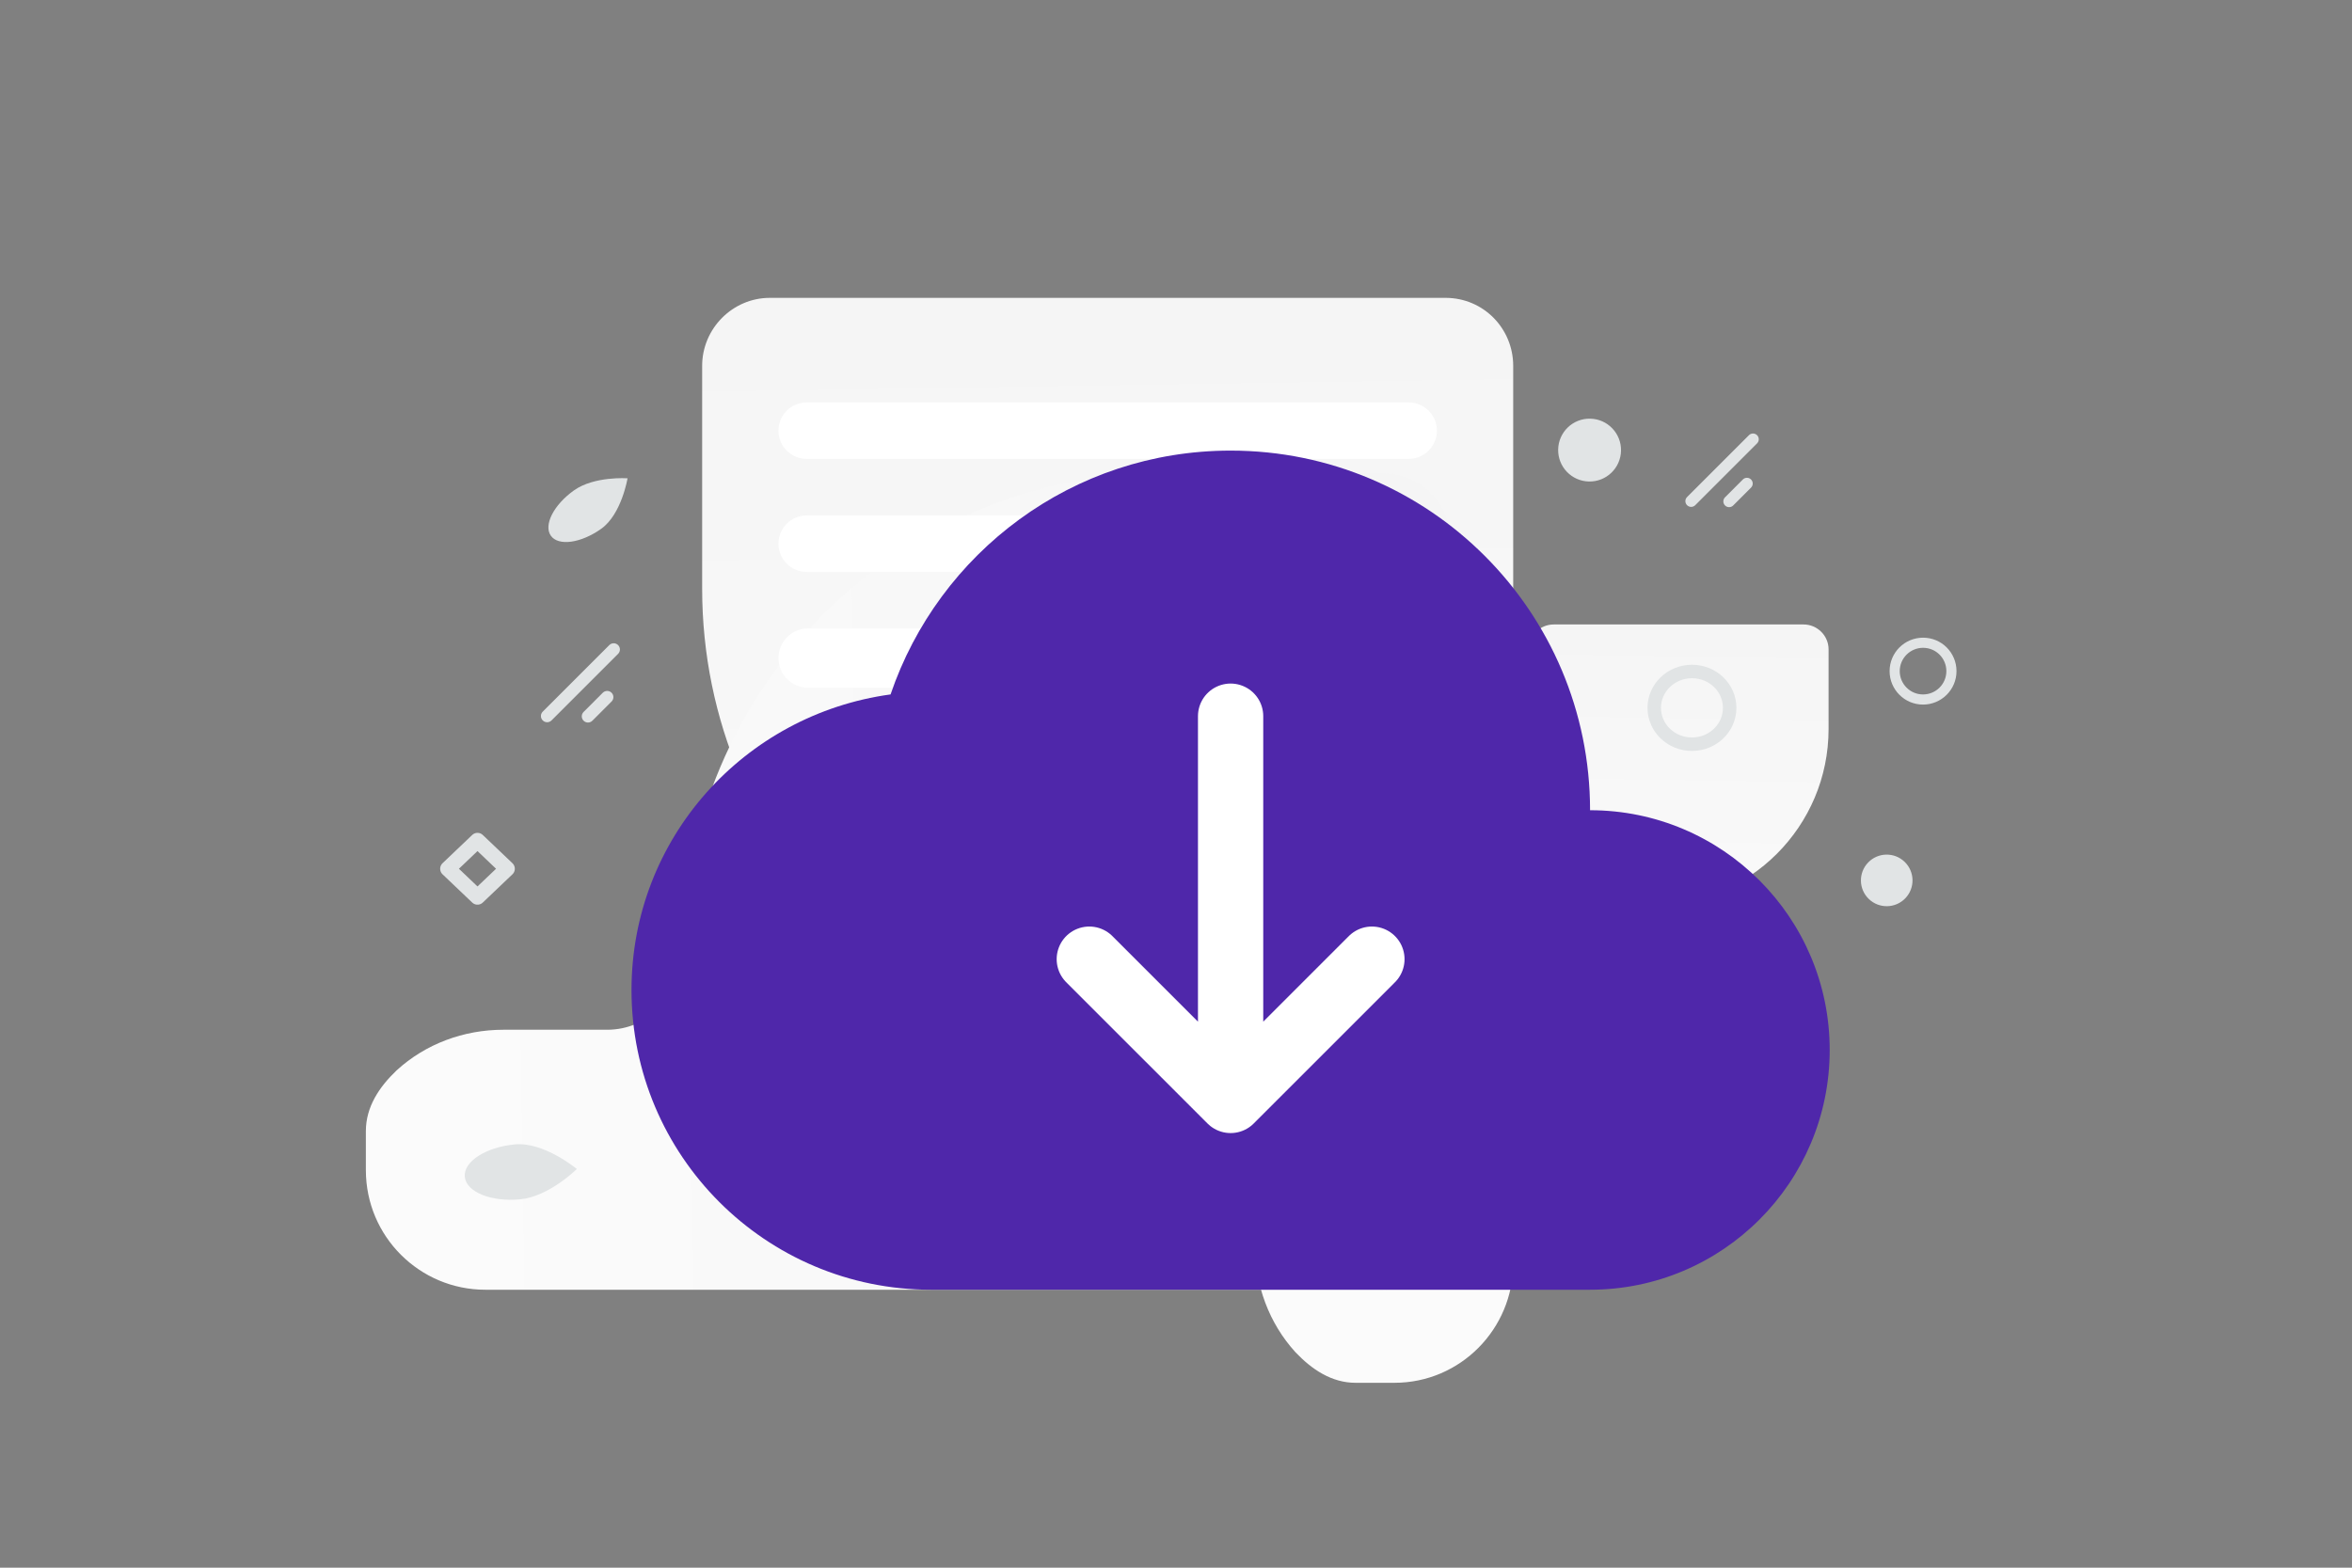 <svg width="900" height="600" viewBox="0 0 900 600" fill="none" xmlns="http://www.w3.org/2000/svg">
<rect x="0" y="0" width="900" height="600" fill="#808080" stroke="none"/>
<g clip-path="url(#clip0_1235_20276)">
<path d="M579.031 140.012V483.561C579.031 508.621 558.825 529.241 533.567 529.241H518.729C509.573 529.241 501.996 524.165 495.681 517.504C485.579 506.401 480.211 491.809 480.211 476.582V436.93C480.211 421.069 467.267 408.063 451.481 408.063C350.524 408.063 268.681 326.221 268.681 225.263V140.012C268.681 125.737 280.363 114 294.57 114H553.142C567.665 114 579.031 125.737 579.031 140.012Z" fill="url(#paint0_linear_1235_20276)"/>
<path d="M529.229 493.621H185.68C160.619 493.621 140 473.274 140 447.841V432.899C140 423.679 145.075 416.049 151.737 409.691C162.84 399.517 177.432 394.113 192.658 394.113H232.311C248.172 394.113 261.178 381.078 261.178 365.183C261.178 263.521 343.59 181.109 445.252 181.109H529.229C543.503 181.109 555.241 192.872 555.241 207.178V467.552C555.256 470.975 554.594 474.367 553.293 477.533C551.992 480.699 550.077 483.576 547.659 485.999C545.242 488.422 542.368 490.343 539.205 491.651C536.042 492.959 532.652 493.629 529.229 493.621Z" fill="url(#paint1_linear_1235_20276)"/>
<path d="M585 248.515V374.183C585 383.349 592.468 390.892 601.804 390.892H607.288C610.673 390.892 613.473 389.035 615.807 386.598C619.541 382.537 621.525 377.2 621.525 371.63V357.125C621.525 351.323 626.31 346.566 632.144 346.566C669.46 346.566 699.71 316.316 699.71 279V248.515C699.71 243.293 695.392 239 690.141 239H594.569C589.201 239 585 243.293 585 248.515Z" fill="url(#paint2_linear_1235_20276)"/>
<path d="M539.02 154.01H308.692C302.72 154.01 297.878 158.851 297.878 164.823C297.878 170.795 302.72 175.637 308.692 175.637H539.02C544.992 175.637 549.834 170.795 549.834 164.823C549.834 158.851 544.992 154.01 539.02 154.01Z" fill="white"/>
<path d="M443.861 197.266H308.692C302.72 197.266 297.878 202.107 297.878 208.079C297.878 214.051 302.72 218.893 308.692 218.893H443.861C449.833 218.893 454.675 214.051 454.675 208.079C454.675 202.107 449.833 197.266 443.861 197.266Z" fill="white"/>
<path d="M443.321 240.52H309.232C302.961 240.52 297.878 245.603 297.878 251.874V251.875C297.878 258.145 302.961 263.229 309.232 263.229H443.321C449.592 263.229 454.675 258.145 454.675 251.875V251.874C454.675 245.603 449.592 240.52 443.321 240.52Z" fill="white"/>
<path d="M182.714 343.313L194.068 332.5L182.714 321.686L171.359 332.5L182.714 343.313Z" stroke="#E1E4E5" stroke-width="5.861" stroke-linecap="round" stroke-linejoin="round"/>
<path d="M746.722 256.861C746.722 262.863 741.858 267.722 735.849 267.722C729.84 267.722 725 262.839 725 256.861C725 250.859 729.864 246 735.873 246C741.882 246 746.722 250.859 746.722 256.861Z" stroke="#E1E4E5" stroke-width="3.879" stroke-miterlimit="10"/>
<path d="M661.863 270.916C661.863 278.606 655.4 284.832 647.416 284.832C639.432 284.832 633 278.576 633 270.916C633 263.226 639.463 257 647.447 257C655.431 257 661.863 263.226 661.863 270.916Z" stroke="#E1E4E5" stroke-width="5.154" stroke-miterlimit="10"/>
<path d="M669.233 166.562L645.561 190.234C644.699 191.096 644.699 192.494 645.561 193.356L645.561 193.356C646.423 194.218 647.821 194.218 648.682 193.356L672.355 169.684C673.217 168.822 673.217 167.424 672.355 166.562L672.354 166.562C671.492 165.7 670.095 165.7 669.233 166.562Z" fill="#E1E4E5"/>
<path d="M666.916 183.509L660.089 190.336C659.227 191.198 659.227 192.595 660.089 193.457L660.089 193.458C660.951 194.32 662.349 194.32 663.21 193.458L670.038 186.631C670.899 185.769 670.899 184.371 670.038 183.51L670.037 183.509C669.175 182.647 667.778 182.647 666.916 183.509Z" fill="#E1E4E5"/>
<path d="M233.155 246.892L207.679 272.367C206.752 273.295 206.752 274.799 207.679 275.726L207.68 275.727C208.608 276.654 210.111 276.654 211.039 275.727L236.514 250.251C237.442 249.324 237.442 247.82 236.514 246.893L236.514 246.892C235.586 245.964 234.083 245.964 233.155 246.892Z" fill="#E1E4E5"/>
<path d="M230.662 265.131L223.314 272.479C222.387 273.406 222.387 274.91 223.314 275.838L223.315 275.838C224.243 276.766 225.746 276.766 226.674 275.838L234.021 268.491C234.949 267.563 234.949 266.059 234.021 265.132L234.021 265.131C233.093 264.204 231.589 264.204 230.662 265.131Z" fill="#E1E4E5"/>
<path fill-rule="evenodd" clip-rule="evenodd" d="M340.774 265.778C284.861 273.417 241.647 320.88 241.647 378.919C241.647 442.257 292.976 493.62 356.271 493.62H608.443C659.084 493.62 700.142 452.534 700.142 401.859C700.142 351.184 659.084 310.098 608.443 310.098C608.443 234.074 546.868 172.457 470.895 172.457C410.442 172.457 359.228 211.524 340.774 265.778Z" fill="#4F27AA"/>
<path d="M524.963 367.102L470.895 421.169L416.827 367.102M470.895 274.105V416.844" stroke="white" stroke-width="24.979" stroke-linecap="round" stroke-linejoin="round"/>
<path d="M198.997 459.02C210.127 457.979 220.725 447.404 220.725 447.404C220.725 447.404 208.158 436.953 197.027 437.993C185.897 439.034 177.309 444.583 177.853 450.393C178.398 456.202 187.86 460.064 198.997 459.02Z" fill="#E1E4E5"/>
<path d="M608.497 160.235C601.855 160.105 596.365 165.384 596.235 172.026C596.105 178.668 601.384 184.158 608.027 184.288C614.669 184.418 620.159 179.139 620.289 172.497C620.419 165.855 615.139 160.365 608.497 160.235Z" fill="#E1E4E5"/>
<path d="M219.627 187.687C227.392 182.148 240.133 183.06 240.133 183.06C240.133 183.06 237.853 196.819 230.088 202.358C222.323 207.896 213.683 209.106 210.794 205.053C207.904 200.999 211.856 193.227 219.627 187.687Z" fill="#E1E4E5"/>
<path d="M728.8 329.842C732.73 333.621 732.852 339.87 729.073 343.8C725.294 347.73 719.045 347.852 715.115 344.073C711.185 340.294 711.063 334.045 714.842 330.115C718.621 326.185 724.87 326.062 728.8 329.842Z" fill="#E1E4E5"/>
</g>
<defs>
<linearGradient id="paint0_linear_1235_20276" x1="430.473" y1="762.049" x2="413.344" y2="-337.593" gradientUnits="userSpaceOnUse">
<stop stop-color="white"/>
<stop offset="1" stop-color="#EEEEEE"/>
</linearGradient>
<linearGradient id="paint1_linear_1235_20276" x1="-92.808" y1="344.028" x2="1006.84" y2="327.017" gradientUnits="userSpaceOnUse">
<stop stop-color="white"/>
<stop offset="1" stop-color="#EEEEEE"/>
</linearGradient>
<linearGradient id="paint2_linear_1235_20276" x1="639.909" y1="476.051" x2="646.11" y2="73.809" gradientUnits="userSpaceOnUse">
<stop stop-color="white"/>
<stop offset="1" stop-color="#EEEEEE"/>
</linearGradient>
<clipPath id="clip0_1235_20276">
<rect width="900" height="600" fill="white"/>
</clipPath>
</defs>
</svg>
